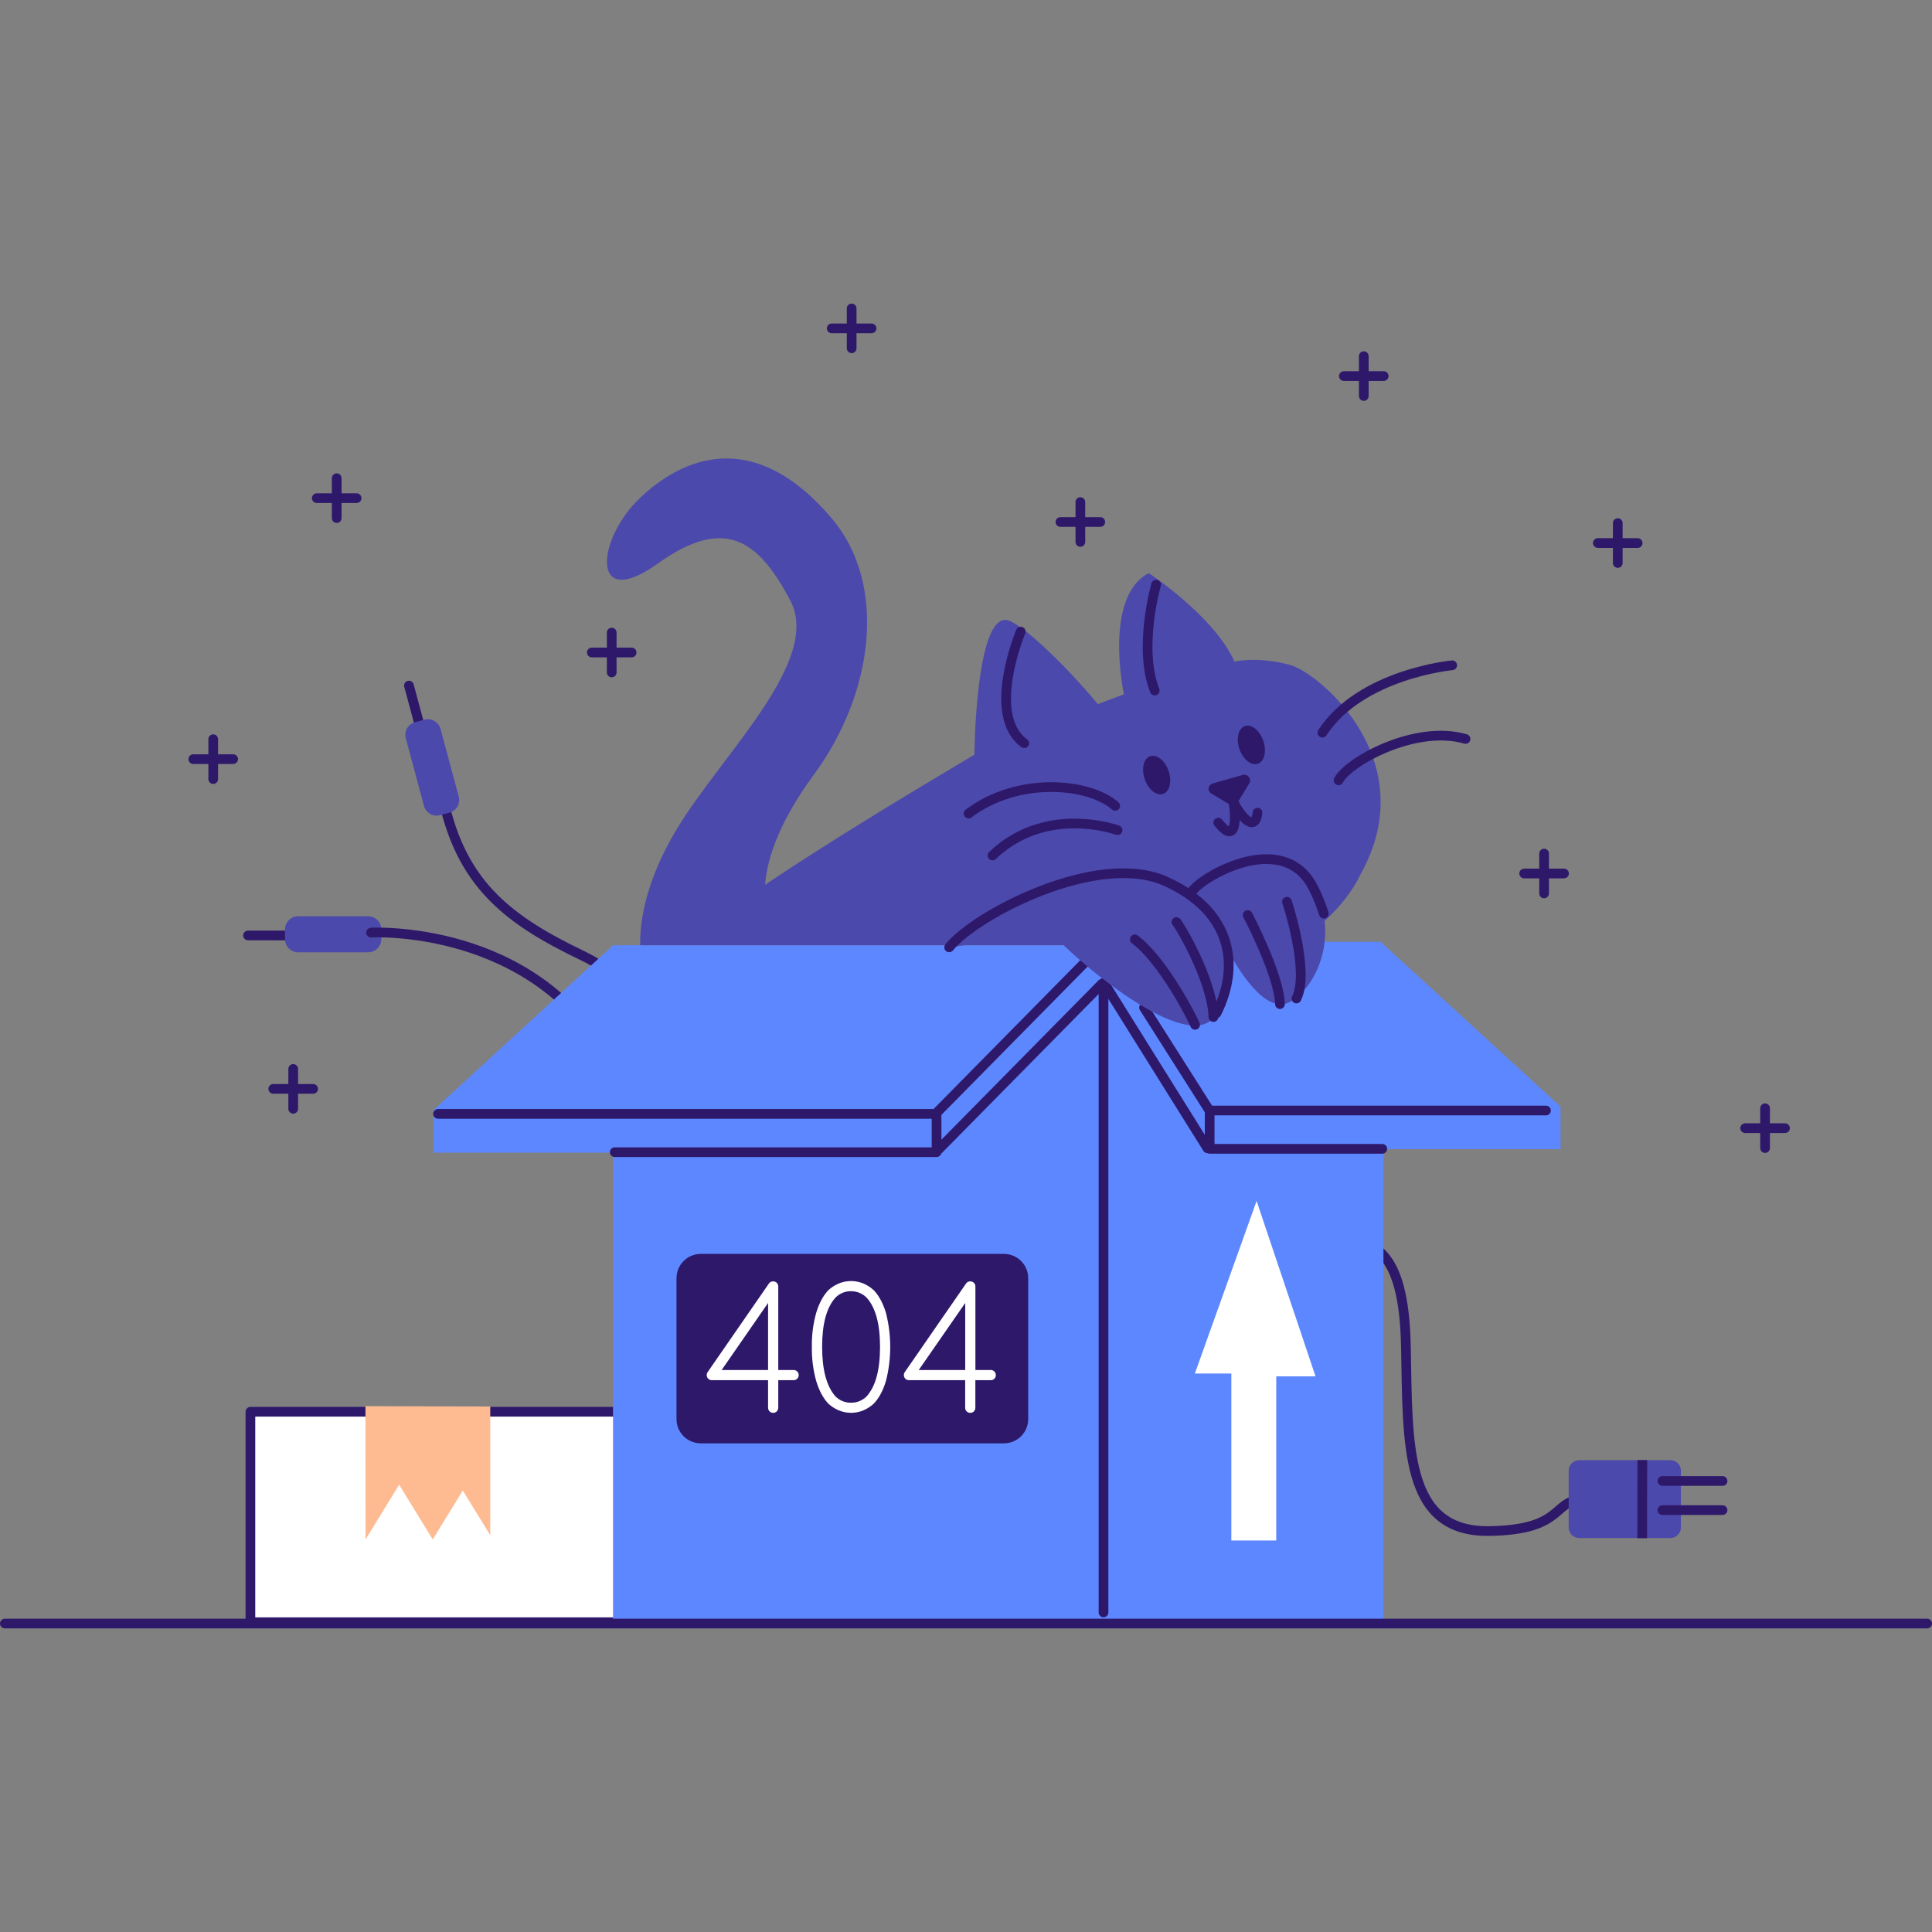 <svg width="360" height="360" viewBox="0 0 360 360" fill="none" xmlns="http://www.w3.org/2000/svg">
<rect x="0" y="0" width="360" height="360" fill="#808080" stroke="none"/>
<g clip-path="url(#clip0_1928_12651)">
<path d="M46.66 263.061H132.417V302.279H46.66V263.061Z" fill="white" stroke="#2E186A" stroke-width="1.808" stroke-linecap="round" stroke-linejoin="round"/>
<path d="M68.098 262.016L68.116 286.854L74.376 276.658L80.636 286.854L86.236 277.737L91.351 286.07V262.082L68.098 262.016Z" fill="#FEBA91"/>
<path d="M78.337 135.682L76.2 127.746" stroke="#2E186A" stroke-width="1.808" stroke-linecap="round" stroke-linejoin="round"/>
<path d="M119.924 200.748C120.451 195.082 122.094 184.575 108.492 178.053C94.889 171.531 86.592 165.048 82.966 150.535" stroke="#2E186A" stroke-width="1.808" stroke-linecap="round" stroke-linejoin="round"/>
<path d="M85.479 148.43L82.089 135.831C81.737 134.524 80.393 133.75 79.086 134.102L77.343 134.571C76.036 134.922 75.261 136.267 75.613 137.574L79.003 150.173C79.355 151.48 80.699 152.254 82.006 151.902L83.749 151.433C85.056 151.082 85.831 149.737 85.479 148.43Z" fill="#4B49AC"/>
<path d="M54.436 174.313L46.219 174.307" stroke="#2E186A" stroke-width="1.808" stroke-linecap="round" stroke-linejoin="round"/>
<path d="M68.601 170.738H55.554C54.2 170.738 53.103 171.835 53.103 173.189V174.994C53.103 176.347 54.2 177.444 55.554 177.444H68.601C69.955 177.444 71.052 176.347 71.052 174.994V173.189C71.052 171.835 69.955 170.738 68.601 170.738Z" fill="#4B49AC"/>
<path d="M69.144 173.776C69.144 173.776 99.341 172.076 113.45 197.439" stroke="#2E186A" stroke-width="1.808" stroke-linecap="round" stroke-linejoin="round"/>
<path d="M247.717 230.643C255.821 230.643 261.581 232.535 261.967 250.773C262.353 269.011 261.545 285.497 277.459 285.286C292.164 285.09 288.897 279.141 295.693 279.403" stroke="#2E186A" stroke-width="1.808" stroke-linecap="round" stroke-linejoin="round"/>
<path d="M311.252 272.082H294.259C293.175 272.082 292.297 272.96 292.297 274.044V284.629C292.297 285.713 293.175 286.591 294.259 286.591H311.252C312.335 286.591 313.214 285.713 313.214 284.629V274.044C313.214 272.96 312.335 272.082 311.252 272.082Z" fill="#4B49AC"/>
<path d="M306.022 272.061L306.001 286.615" stroke="#2E186A" stroke-width="1.808" stroke-linejoin="round"/>
<path d="M309.769 275.961H320.969M309.769 281.386H320.969" stroke="#2E186A" stroke-width="1.808" stroke-linecap="round" stroke-linejoin="round"/>
<path d="M254.122 66.363V73.79M257.835 70.076H250.411" stroke="#2E186A" stroke-width="1.808" stroke-linecap="round" stroke-linejoin="round"/>
<path d="M201.31 93.555V100.979M205.021 97.268H197.597M158.693 57.475V64.898M162.403 61.188H154.979M113.983 117.872V125.295M117.696 121.582H110.27M62.739 89.109V96.536M66.45 92.823H59.026M54.635 199.183V206.607M58.345 202.897H50.921M39.73 137.74V145.167M43.444 141.453H36.017M287.719 159.049V166.476M291.432 162.762H284.008M301.447 97.476V104.903M305.157 101.19H297.734M328.899 206.504V213.928M332.612 210.215H325.185" stroke="#2E186A" stroke-width="1.808" stroke-linecap="round" stroke-linejoin="round"/>
<path d="M290.784 206.212L257.244 175.49H205.03L205.542 176.129H114.245L80.775 206.851V214.781H114.23V303.283H257.784V214.127H290.784V206.212Z" fill="#5D87FF"/>
<path d="M245.128 256.461H237.807V287.05H229.44V255.937H222.643L234.148 223.777L245.128 256.461Z" fill="white"/>
<path d="M205.623 183.318V300.451M205.361 183.282L174.727 214.353M201.964 179.529L174.468 207.418M114.55 214.694H174.513V207.556H81.619M257.569 214.067H225.401V206.929H288.071M205.711 183.107L225.003 213.973M213.176 187.754L225.449 207.068" stroke="#2E186A" stroke-width="1.808" stroke-linecap="round" stroke-linejoin="round"/>
<path d="M187.069 233.648H130.578C128.081 233.648 126.057 235.673 126.057 238.169V264.424C126.057 266.921 128.081 268.945 130.578 268.945H187.069C189.566 268.945 191.59 266.921 191.59 264.424V238.169C191.59 235.673 189.566 233.648 187.069 233.648Z" fill="#2E186A"/>
<path d="M132.637 257.178C132.511 257.18 132.387 257.157 132.271 257.109C132.155 257.062 132.05 256.992 131.962 256.903C131.871 256.816 131.801 256.711 131.753 256.595C131.706 256.479 131.684 256.354 131.687 256.228C131.684 256.031 131.743 255.838 131.856 255.677L143.288 239.148C143.374 239.022 143.491 238.921 143.628 238.854C143.765 238.786 143.917 238.756 144.069 238.765C144.194 238.764 144.318 238.787 144.434 238.834C144.55 238.881 144.655 238.951 144.744 239.04C144.832 239.128 144.902 239.234 144.949 239.349C144.996 239.465 145.02 239.59 145.018 239.715V255.279H147.881C148.006 255.279 148.13 255.304 148.245 255.351C148.36 255.399 148.465 255.469 148.553 255.557C148.641 255.645 148.711 255.75 148.759 255.865C148.806 255.98 148.831 256.104 148.831 256.228C148.831 256.353 148.806 256.476 148.759 256.592C148.711 256.707 148.641 256.812 148.553 256.9C148.465 256.988 148.36 257.058 148.245 257.105C148.13 257.153 148.006 257.178 147.881 257.178H145.018V262.32C145.018 262.571 144.918 262.813 144.74 262.991C144.562 263.169 144.321 263.269 144.069 263.269C143.817 263.269 143.575 263.169 143.397 262.991C143.219 262.813 143.119 262.571 143.119 262.32V257.178H132.637ZM143.119 255.279V242.789L134.472 255.279H143.119Z" fill="white"/>
<path d="M151.278 250.972C151.239 248.843 151.507 246.719 152.074 244.667C152.604 242.893 153.35 241.486 154.31 240.447C154.885 239.911 155.547 239.479 156.269 239.169C157.003 238.863 157.789 238.705 158.584 238.705C159.379 238.705 160.166 238.863 160.899 239.169C161.616 239.482 162.276 239.914 162.849 240.447C163.819 241.49 164.567 242.897 165.091 244.667C166.144 248.81 166.144 253.152 165.091 257.295C164.567 259.072 163.819 260.478 162.849 261.515C162.277 262.05 161.618 262.482 160.899 262.793C160.166 263.101 159.379 263.26 158.584 263.26C157.789 263.26 157.002 263.101 156.269 262.793C155.549 262.487 154.888 262.056 154.316 261.521C153.356 260.48 152.61 259.074 152.08 257.301C151.51 255.241 151.24 253.109 151.278 250.972ZM158.578 240.595C158.033 240.587 157.492 240.692 156.989 240.902C156.486 241.113 156.032 241.425 155.654 241.819C154.011 243.657 153.19 246.708 153.192 250.972C153.194 255.236 154.015 258.302 155.654 260.171C156.033 260.562 156.487 260.871 156.99 261.078C157.494 261.286 158.034 261.387 158.578 261.376C159.122 261.384 159.661 261.281 160.164 261.074C160.666 260.867 161.121 260.559 161.502 260.171C163.157 258.314 163.984 255.248 163.982 250.972C163.98 246.696 163.153 243.645 161.502 241.819C161.122 241.429 160.667 241.12 160.164 240.91C159.662 240.701 159.122 240.596 158.578 240.601V240.595Z" fill="white"/>
<path d="M169.368 257.178C169.243 257.179 169.119 257.155 169.004 257.108C168.888 257.061 168.783 256.991 168.695 256.902C168.607 256.814 168.537 256.709 168.49 256.593C168.443 256.477 168.42 256.353 168.422 256.228C168.419 256.032 168.477 255.839 168.588 255.677L180.023 239.148C180.108 239.022 180.225 238.92 180.362 238.853C180.499 238.786 180.651 238.756 180.803 238.765C180.928 238.762 181.052 238.785 181.168 238.832C181.284 238.879 181.388 238.95 181.475 239.04C181.565 239.127 181.636 239.233 181.684 239.349C181.731 239.465 181.755 239.589 181.753 239.715V255.279H184.613C184.738 255.277 184.863 255.3 184.979 255.348C185.095 255.396 185.2 255.467 185.288 255.556C185.464 255.736 185.562 255.978 185.562 256.23C185.562 256.482 185.464 256.723 185.288 256.904C185.2 256.992 185.094 257.062 184.978 257.109C184.862 257.157 184.738 257.18 184.613 257.178H181.744V262.32C181.746 262.445 181.722 262.57 181.675 262.686C181.627 262.802 181.556 262.907 181.466 262.995C181.287 263.17 181.045 263.269 180.794 263.269C180.543 263.269 180.302 263.17 180.122 262.995C180.032 262.907 179.961 262.802 179.914 262.686C179.866 262.57 179.843 262.445 179.845 262.32V257.178H169.368ZM179.854 255.279V242.789L171.195 255.279H179.854Z" fill="white"/>
<path d="M240.396 123.902C234.368 122.248 230.025 123.269 230.025 123.269C226.191 114.731 214.051 106.798 214.051 106.798C205.512 111.244 209.433 129.373 209.433 129.373L204.553 131.202C198.453 123.794 189.911 115.689 187.449 115.514C181.762 115.111 181.566 140.615 181.566 140.615C167.728 148.846 153.575 157.448 142.562 164.859C142.969 159.564 145.491 152.722 151.64 144.364C162.882 129.068 165.366 108.838 154.994 96.605C140.44 79.425 127.106 85.272 119.176 92.858C111.156 100.526 109.935 114.035 122.492 105.059C135.123 96.017 141.317 100.701 147.242 111.858C153.168 123.016 134.867 140.19 126.328 154.127C121.539 161.945 119.179 169.67 119.282 176.129H177.211C177.093 176.261 176.978 176.391 176.876 176.521L179.748 176.129H198.191C205.554 183.215 222.815 196.419 226.67 188.809C228.614 184.978 229.464 180.776 228.656 176.789C230.365 180.053 235.712 189.276 240.36 186.693C244.386 184.456 247.593 178.193 246.813 171.623C249.808 168.859 252.114 165.917 253.558 162.831C265.322 141.661 245.746 125.376 240.396 123.902Z" fill="#4B49AC"/>
<path d="M246.409 136.519C253.6 125.536 270.596 123.969 270.596 123.969M249.417 145.407C251.117 142.007 263.667 134.949 273.079 137.694" stroke="#2E186A" stroke-width="1.808" stroke-linecap="round" stroke-linejoin="round"/>
<path d="M208.243 154.688C203.098 153.006 192.811 151.852 184.938 159.411M207.803 150.158C202.835 145.845 189.631 144.666 180.481 151.595" stroke="#2E186A" stroke-width="1.808" stroke-linecap="round" stroke-linejoin="round"/>
<path d="M190.198 117.693C190.198 117.693 183.66 133.249 190.852 138.49" stroke="#2E186A" stroke-width="1.808" stroke-linecap="round" stroke-linejoin="round"/>
<path d="M215.428 108.936C215.428 108.936 212.028 120.69 215.166 128.674" stroke="#2E186A" stroke-width="1.808" stroke-linecap="round" stroke-linejoin="round"/>
<path d="M216.733 147.931C217.961 147.509 218.416 145.596 217.75 143.658C217.084 141.72 215.549 140.491 214.321 140.914C213.093 141.336 212.638 143.249 213.304 145.186C213.97 147.124 215.505 148.353 216.733 147.931Z" fill="#2E186A"/>
<path d="M234.379 142.31C235.607 141.888 236.062 139.975 235.396 138.037C234.73 136.099 233.195 134.87 231.967 135.292C230.739 135.714 230.284 137.628 230.95 139.565C231.616 141.503 233.151 142.732 234.379 142.31Z" fill="#2E186A"/>
<path d="M232.795 145.946L230.624 149.521C230.465 149.769 230.215 149.946 229.927 150.013C229.64 150.08 229.337 150.032 229.084 149.879L225.724 147.875C225.544 147.774 225.4 147.621 225.308 147.437C225.217 147.252 225.183 147.045 225.211 146.841C225.239 146.637 225.327 146.446 225.465 146.293C225.603 146.14 225.783 146.032 225.983 145.982L231.514 144.412C232.469 144.138 233.283 145.123 232.795 145.946Z" fill="#2E186A"/>
<path d="M227.002 153.281C230.465 157.672 230.353 152.202 229.805 149.32C230.92 151.825 233.87 155.457 234.326 151.43" stroke="#2E186A" stroke-width="1.808" stroke-linecap="round" stroke-linejoin="round"/>
<path d="M222.683 190.966C222.333 190.008 216.866 179.133 211.461 175.037M219.219 171.812C219.479 171.9 225.85 182.361 226.103 189.505" stroke="#2E186A" stroke-width="1.808" stroke-linecap="round" stroke-linejoin="round"/>
<path d="M176.864 176.526C181.831 170.381 204.593 158.485 217.251 164.238C229.91 169.992 230.977 180.318 226.664 188.814" stroke="#2E186A" stroke-width="1.808" stroke-linecap="round" stroke-linejoin="round"/>
<path d="M232.487 170.498C232.487 170.498 238.37 181.674 238.5 187.099M239.808 168.023C239.808 168.023 244.121 181.029 241.574 186.062" stroke="#2E186A" stroke-width="1.808" stroke-linecap="round" stroke-linejoin="round"/>
<path d="M222.086 166.15C223.674 163.597 237.635 155.254 243.82 163.934C244.944 165.511 246.171 168.582 246.671 170.246" stroke="#2E186A" stroke-width="1.808" stroke-linecap="round" stroke-linejoin="round"/>
<path d="M0.904 302.523H359.096" stroke="#2E186A" stroke-width="1.808" stroke-linecap="round" stroke-linejoin="round"/>
</g>
<defs>
<clipPath id="clip0_1928_12651">
<rect width="360" height="360" fill="white"/>
</clipPath>
</defs>
</svg>
